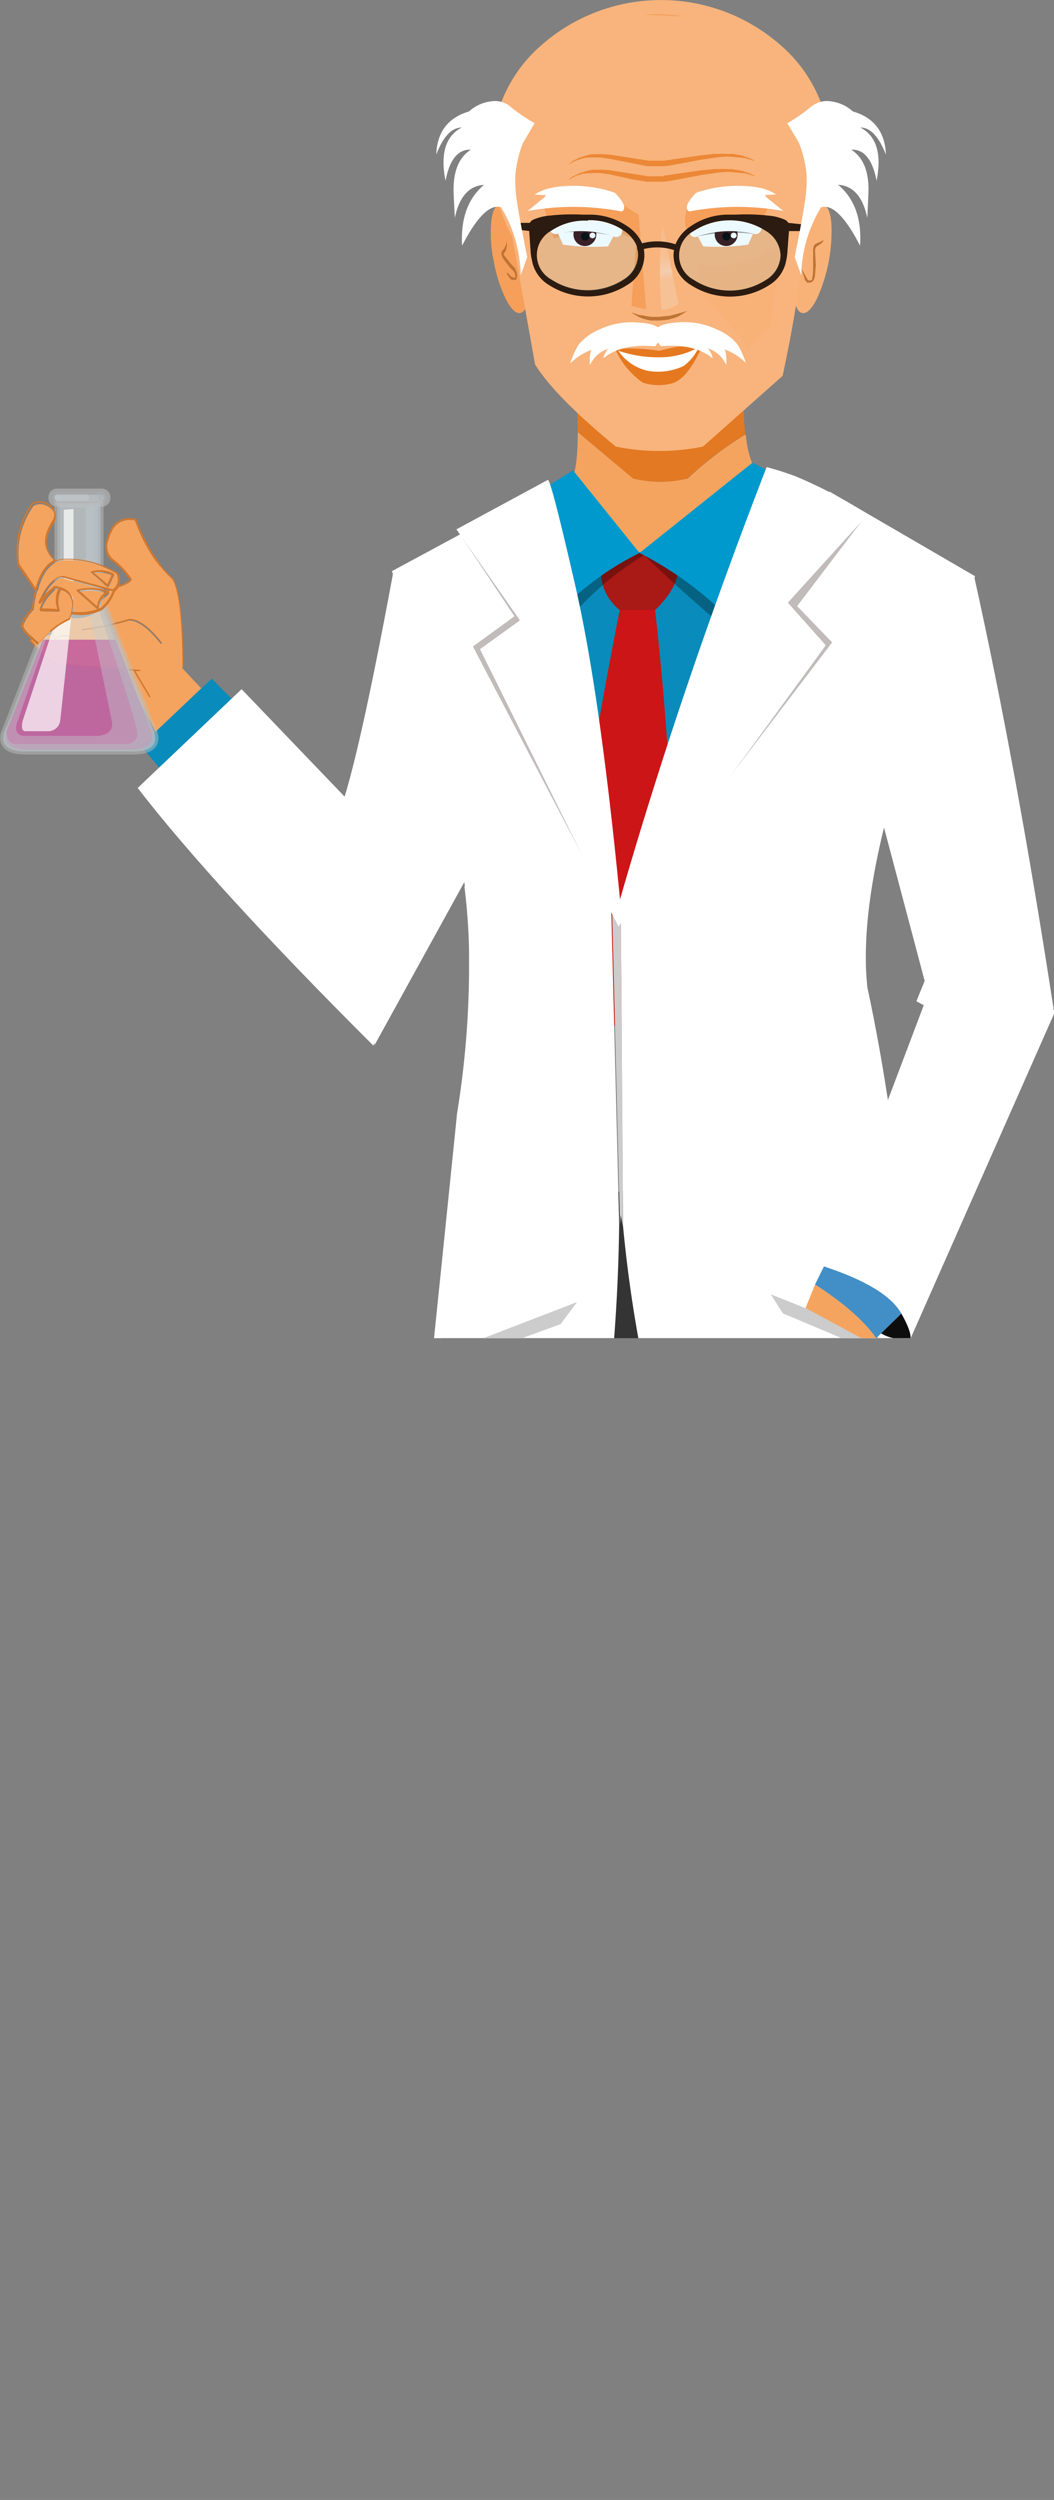 <svg xmlns="http://www.w3.org/2000/svg" xmlns:xlink="http://www.w3.org/1999/xlink" viewBox="0 0 174.55 413.68"><rect x="0" y="0" width="174.55" height="413.68" fill="#808080" stroke="none"/><defs><style>.cls-1,.cls-29,.cls-36{fill:none;}.cls-2{isolation:isolate;}.cls-3{clip-path:url(#clip-path);}.cls-4{fill:#40180e;}.cls-5{fill:#6b270c;}.cls-6{fill:#7d2e10;}.cls-7{fill:#4f1c0e;}.cls-8{fill:#343434;}.cls-9{fill:#f5a45f;}.cls-10{fill:#e37922;}.cls-11{fill:#098cbb;}.cls-12{fill:#02679a;}.cls-13{fill:#cc1517;}.cls-14{fill:#a91916;}.cls-15{fill:#0099cd;}.cls-16,.cls-28{fill:#010101;}.cls-16{fill-opacity:0.3;}.cls-17{fill:#cdcccc;}.cls-18,.cls-45{fill:#fff;}.cls-19{fill:#c1bbbb;}.cls-20{fill:#f59f5a;}.cls-21{fill:#bf7334;}.cls-22{fill:#f8b278;}.cls-23{fill:#f8b47c;}.cls-24{fill:url(#linear-gradient);}.cls-25{fill:#ec8736;}.cls-26{fill:#9a9999;}.cls-27{fill:#381011;}.cls-29{stroke:#fff;stroke-width:2px;}.cls-29,.cls-36,.cls-38{stroke-linecap:round;stroke-linejoin:round;}.cls-30{fill:#e6781f;}.cls-31{fill:#2b1b10;}.cls-32{fill:#3fc0f0;fill-opacity:0.1;}.cls-33{fill:#428fc7;}.cls-34{fill:#0d0d0d;}.cls-35{fill:#d1782f;}.cls-36{stroke:#ec8736;stroke-width:0.1px;}.cls-37,.cls-44{opacity:0.5;}.cls-38{fill:#e4eef3;stroke:#bebdbe;}.cls-39{opacity:0.8;}.cls-40{fill:#c05299;}.cls-41{opacity:0.6;}.cls-42{fill:#c4cdd2;opacity:0.4;}.cls-42,.cls-44{mix-blend-mode:multiply;}.cls-43{fill:#e4f4fe;mix-blend-mode:color-dodge;opacity:0.9;}.cls-44{fill:#b5bdc3;}.cls-45{mix-blend-mode:overlay;opacity:0.7;}</style><clipPath id="clip-path" transform="translate(-134.09 -388.7)"><rect class="cls-1" x="59.34" y="360.05" width="330.21" height="250.08"/></clipPath><linearGradient id="linear-gradient" x1="-4078.8" y1="624.94" x2="-4079.64" y2="633.26" gradientTransform="matrix(1.6, 0, 0, -1.6, 6755.59, 1436.55)" gradientUnits="userSpaceOnUse"><stop offset="0.02" stop-color="#f7c196"/><stop offset="0.11" stop-color="#f4cdaf"/><stop offset="0.29" stop-color="#f7c196"/><stop offset="1" stop-color="#f8b57e"/></linearGradient></defs><g class="cls-2"><g id="Layer_2" data-name="Layer 2"><g class="cls-3"><g id="Flegs_0_Layer2_0_FILL" data-name="Flegs 0 Layer2 0 FILL"><path class="cls-4" d="M272.21,787.08,269.15,796q2.57,7.18,12.67,6.25,6.42-1.46,8.1-5.28a38.74,38.74,0,0,0-1.08-4.51,24.75,24.75,0,0,0-3-6.46,24.8,24.8,0,0,0-13.63,1.06m.54,7.27,3.19-5.47,6.78.06,4.14,4.44L286.2,797l-6.3-1.37-2.94,2Z" transform="translate(-134.09 -388.7)"/><path class="cls-5" d="M275.94,788.88l-3.19,5.47,4.21,3.29,2.94-2,6.3,1.37.66-3.66-4.14-4.44Z" transform="translate(-134.09 -388.7)"/><path class="cls-6" d="M204.55,792.46q-1.22,3.25,12,1.48,22.08-2.88,14.84-16.28a65.58,65.58,0,0,0-7.42,0Q217.41,787.49,204.55,792.46Z" transform="translate(-134.09 -388.7)"/><path class="cls-7" d="M204.55,792.46c-.69.25-1.39.5-2.1.74q-2.05,2.53.3,3.54a23,23,0,0,0,12.07.6A95.46,95.46,0,0,0,239.37,790a23.92,23.92,0,0,0,.67-11.23,54.94,54.94,0,0,0-8.67-1.07q7.24,13.41-14.84,16.28Q203.35,795.72,204.55,792.46Z" transform="translate(-134.09 -388.7)"/></g><g id="Flegs_0_Layer1_0_FILL" data-name="Flegs 0 Layer1 0 FILL"><path class="cls-8" d="M283.56,621.13q.74-22-2.65-38.48l-71.08,5.17q-3.37,14.74-2.45,24.77l4.14,44.86q6.57,43.51,7.33,109.63l-2,5.28,1.8,2.64-2.87,1.92v6.73l6.48,4,16.92,1.92,3.61-5.41q.39-48.2-1.68-97.37-1.62-56.28,2.45-66.81,3.5-.45,10.81,38.06,9.23,62.19,12.67,123.55l2.95,2-2.52,2.94,2.39,6.48,11.59-3,7.5,1.57,4.68-8.68Z" transform="translate(-134.09 -388.7)"/></g><g id="Body_0_Layer3_0_FILL" data-name="Body 0 Layer3 0 FILL"><path class="cls-9" d="M238.94,467.88l-9.17-7.69q0,7.92-1.73,8.61a42.46,42.46,0,0,0,11.83,15.29q13.89-4.81,20.7-16.57-2.34-1-3-6.94a57.71,57.71,0,0,0-9.57,7.3A19.45,19.45,0,0,1,238.94,467.88Z" transform="translate(-134.09 -388.7)"/><path class="cls-10" d="M229.77,460.19l9.17,7.69a19.45,19.45,0,0,0,9,0,57.71,57.71,0,0,1,9.57-7.3q-.69-6.12.38-17.5a237.49,237.49,0,0,1-29.34.14Q229.75,453.95,229.77,460.19Z" transform="translate(-134.09 -388.7)"/></g><g id="Body_0_Layer3_1_FILL" data-name="Body 0 Layer3 1 FILL"><path class="cls-11" d="M264.23,468.63q-12,11.6-24.32,11.43-4,33.13-3.58,58.69,10.85-32.1,27.9-70.12m-24.32,11.43q-9.89-.12-20-7.83,9.74,34,16.09,67.43l.3-.91Q235.93,513.21,239.91,480.06Z" transform="translate(-134.09 -388.7)"/></g><g id="Body_0_Layer3_1_STROKES_1_FILL" data-name="Body 0 Layer3 1 STROKES 1 FILL"><path class="cls-12" d="M239.91,480.05s0,0,0,0l-2.4,19.78-.74,9.48-.59,13.34L236.1,532l.21,6.75h0v0l1.2-29.36,2.37-29.29S239.93,480.05,239.91,480.05Z" transform="translate(-134.09 -388.7)"/></g><g id="Body_0_Layer2_0_FILL" data-name="Body 0 Layer2 0 FILL"><path class="cls-13" d="M242.58,489.66h-5.86q-6,30.09-8.86,56.44a41.64,41.64,0,0,0,8.86,13.19,66.58,66.58,0,0,1,9.1-12.31A513.13,513.13,0,0,0,242.58,489.66Z" transform="translate(-134.09 -388.7)"/><path class="cls-14" d="M236.72,489.66h5.86q4.9-4.74,3.59-9a44.29,44.29,0,0,0-12.28,0Q232.65,486.23,236.72,489.66Z" transform="translate(-134.09 -388.7)"/></g><g id="Body_0_Layer1_0_FILL" data-name="Body 0 Layer1 0 FILL"><path class="cls-15" d="M224.71,492.06a1.34,1.34,0,0,0,.11-.14A48.87,48.87,0,0,1,240,480.2l-11-13.66-9.31,5.71,5,19.81M257,493.32c.16.18.31.36.47.53l8.12-23.56q-1.86-2.71-6.92-5L240,480.2l.72.38h0A58.93,58.93,0,0,1,257,493.32Z" transform="translate(-134.09 -388.7)"/><path class="cls-16" d="M240.74,480.58l-.72-.38a48.87,48.87,0,0,0-15.2,11.72l.81,2.74a49.94,49.94,0,0,1,15.11-14.08M257,494.93v-1.61a58.93,58.93,0,0,0-16.2-12.73Q248.88,488.39,257,494.93Z" transform="translate(-134.09 -388.7)"/></g><g id="Body_0_Layer0_0_MEMBER_0_FILL" data-name="Body 0 Layer0 0 MEMBER 0 FILL"><path class="cls-17" d="M275.9,637.39l1.65-1.08a34.57,34.57,0,0,1-32.08-2.12l.33,1.72A41.2,41.2,0,0,0,257,639.68q11.6,2.51,18.91-2.29m-42.77-2.22.19-2.31a25,25,0,0,1-11.49,7q-8.79,2.49-15.72-4.52,8.53,9.16,18.47,5.59a20.08,20.08,0,0,0,8.55-5.74m3-94.9-.72-2.53,1.35,53.58.12-1.58.37,1.88q-.23-32.86-.4-52.8Z" transform="translate(-134.09 -388.7)"/><path class="cls-18" d="M211,535.41a98.56,98.56,0,0,1,.77,10.84c0,1.09,0,2.19,0,3.31a152.22,152.22,0,0,1-2,23.47q0,.18-4.82,47l-1.25,12.57c.09.13.18.25.28.37a.22.22,0,0,1,.07.09l1.94,2.22q6.91,7,15.72,4.52a25,25,0,0,0,11.49-7,298.35,298.35,0,0,0,3.43-41.54l-1.35-53.58-18.23-64.21L199,483.21l.39,1.17a274.76,274.76,0,0,1,11.69,51m84-50.23c.17-.37.33-.73.49-1.1l-24.09-14-34.61,68.75q.18,19.93.4,52.8a224.21,224.21,0,0,0,8.23,42.57,34.57,34.57,0,0,0,32.08,2.12,61.47,61.47,0,0,1,5.86-3.47l1-.69a1.92,1.92,0,0,1,.22-.18l.49-1.12c.33-.72.38-2.21.17-4.45Q285,586,277.74,552.12a44.14,44.14,0,0,1-.26-4.41q-.12-9.74,3.29-23.19Q285.12,507.47,295.05,485.18Z" transform="translate(-134.09 -388.7)"/></g><g id="Body_0_Layer0_0_MEMBER_0_MEMBER_0_FILL" data-name="Body 0 Layer0 0 MEMBER 0 MEMBER 0 FILL"><path class="cls-17" d="M278.15,612.11l4.82-.74-21.24-8.5,2,3.15Z" transform="translate(-134.09 -388.7)"/></g><g id="Body_0_Layer0_0_MEMBER_0_MEMBER_1_FILL" data-name="Body 0 Layer0 0 MEMBER 0 MEMBER 1 FILL"><path class="cls-17" d="M210.71,611.46l3.17,1.1,13.05-4.75,2.74-3.66Z" transform="translate(-134.09 -388.7)"/></g><g id="Body_0_Layer0_0_MEMBER_1_FILL" data-name="Body 0 Layer0 0 MEMBER 1 FILL"><path class="cls-19" d="M209.71,476.29l9.57,14.39-6.87,5,18.28,34.9-17.07-34.43,6.62-4.76-10.53-15.06M271.9,495l-5.8-6,11.12-14.62-12.7,14,6.29,7.06-17,23.3Z" transform="translate(-134.09 -388.7)"/><path class="cls-18" d="M266,467.58a48.44,48.44,0,0,0-4.95-1.59q-14.28,36.84-24.22,71.33l-.06.24q-3.3-34-7.36-51.73t-4.59-17.72l-15.14,8.18,10.53,15.06-6.62,4.76,17.07,34.43L236.52,542l17.26-23.13,17-23.3-6.29-7.06,12.7-14,.63-.68-.07-.05A76.75,76.75,0,0,0,266,467.58Z" transform="translate(-134.09 -388.7)"/></g><g id="FEars_0_Layer0_0_MEMBER_0_FILL" data-name="FEars 0 Layer0 0 MEMBER 0 FILL"><path class="cls-20" d="M216.78,422.61c-.74.14-1.19,1.14-1.35,3a22.08,22.08,0,0,0,.46,6.47,23.22,23.22,0,0,0,2,6.16q1.27,2.46,2.37,2.25c.74-.14,1.2-1.13,1.37-3a22.35,22.35,0,0,0-.44-6.47,22.83,22.83,0,0,0-2-6.16c-.86-1.65-1.66-2.41-2.39-2.27m.8,7.5a1.92,1.92,0,0,0,.46-1.62,1.92,1.92,0,0,1-.46,1.62,1.79,1.79,0,0,0-.35.57.64.64,0,0,0,.11.34,2.48,2.48,0,0,0,.2.35c.24.26.57.68,1,1.25a4.38,4.38,0,0,0,.51.51c.18.2.33.37.44.52a1.42,1.42,0,0,1,.36,1.31.76.76,0,0,1-.26.38.54.54,0,0,1-.43,0,2.15,2.15,0,0,1-1.11-1.08,2.15,2.15,0,0,0,1.11,1.08.54.54,0,0,0,.43,0,.76.76,0,0,0,.26-.38,1.42,1.42,0,0,0-.36-1.31c-.11-.15-.26-.32-.44-.52a4.38,4.38,0,0,1-.51-.51c-.42-.57-.75-1-1-1.25a2.48,2.48,0,0,1-.2-.35.64.64,0,0,1-.11-.34A1.79,1.79,0,0,1,217.58,430.11Z" transform="translate(-134.09 -388.7)"/></g><g id="FEars_0_Layer0_0_MEMBER_0_STROKES_1_FILL" data-name="FEars 0 Layer0 0 MEMBER 0 STROKES 1 FILL"><path class="cls-21" d="M218,428.49v.12l0,0v.15l-.06.27v0l-.08.24-.13.25-.05.05,0,.09,0,0,0,.06-.41.46-.13.23,0,.12v.19l0,.13.08.18v.07l0,.05.14.27,0,0,0,0,.9,1.18,0,.05h0l0,0,0,0,.08.09,0,0h0l.78.82,0,0,0,0,.07.09v0l0,0,.05.05.18.39v.4l0,.09,0,.05,0,0h0v0l0,0h0l0,0h0v0h-.05l-.07,0v0h-.13l0,0h0l-.05,0h0l-.15-.08-.05,0-.07-.07-.08,0-.47-.48-.13-.16H218v.05l.16.36.36.5.12.12,0,0,.08.08.05,0h0l0,0,.09.07H219l.05,0h0l0,0h.09l0,0h.29l0,0h.08l0,0,0,0h0v0h0l0,0,.07-.07v0l0-.05,0,0,.08-.12,0-.06,0-.05v0h0l.07-.33v-.26l-.1-.41-.19-.39,0,0,0-.06,0-.07h0v0l0,0,0,0-.8-.85,0,0v0h0v0h0v0L217.62,431l-.12-.21v-.05h0l0,0,0,0,.29-.48,0,0,.12-.21v-.05l.05-.07,0-.08v-.08l0-.06.08-.41v-.25l0-.06v-.08l0-.17,0,0v0l0-.08s0,0,0,0Z" transform="translate(-134.09 -388.7)"/></g><g id="FEars_0_Layer0_0_MEMBER_1_FILL" data-name="FEars 0 Layer0 0 MEMBER 1 FILL"><path class="cls-22" d="M271.77,425.6c-.17-1.85-.63-2.85-1.36-3s-1.53.62-2.4,2.27a26.9,26.9,0,0,0-2.45,12.63q.29,2.76,1.38,3c.72.14,1.52-.61,2.38-2.25a26.9,26.9,0,0,0,2.45-12.63m-3,4.77a1.64,1.64,0,0,1,.13-.77,1.73,1.73,0,0,1,.84-.63,1.59,1.59,0,0,0,.8-.66,1.59,1.59,0,0,1-.8.66,1.73,1.73,0,0,0-.84.63,1.64,1.64,0,0,0-.13.77c0,1.11.07,1.79.07,2a11.62,11.62,0,0,1-.12,2,1.84,1.84,0,0,1-.26.79,1,1,0,0,1-.34.19.39.39,0,0,1-.38-.08l-.24-.31-.75-1.76.75,1.76.24.31a.39.39,0,0,0,.38.08,1,1,0,0,0,.34-.19,1.84,1.84,0,0,0,.26-.79,11.62,11.62,0,0,0,.12-2C268.85,432.16,268.82,431.48,268.78,430.37Z" transform="translate(-134.09 -388.7)"/></g><g id="FEars_0_Layer0_0_MEMBER_1_STROKES_1_FILL" data-name="FEars 0 Layer0 0 MEMBER 1 STROKES 1 FILL"><path class="cls-21" d="M270.51,428.3l-.13.14-.24.18-.18.08,0,0-.12.07-.26.08-.44.23,0,0-.06,0,0,0,0,0-.05.06,0,0,0,0-.1.15v0l-.1.21-.08.41v.08l0,.05,0,3.55-.05.5v.09l-.08.39,0,.13-.05.06V435l-.2.1h0v0H268v0h-.05l-.21-.25v0l0-.05,0,0-.92-1.65s0,0,0,0,0,0,0,0l.23.81.05.12.29.91,0,0,0,0,.23.33.08.08.11.07.17,0h.29l.23-.1a.57.57,0,0,0,.21-.15h0v0a.53.53,0,0,0,.13-.2l.09-.19.13-.48v-.09l.13-1.62-.11-2.29,0-.1V430l.07-.24v0l.05-.08v-.05l.05-.05,0,0,0,0h0l0,0,.05-.05.86-.6.1-.1.13-.16,0-.07.05-.13s0,0,0,0S270.51,428.26,270.51,428.3Z" transform="translate(-134.09 -388.7)"/></g><g id="FShape_1_Layer1_0_FILL" data-name="FShape 1 Layer1 0 FILL"><path class="cls-23" d="M263.39,396.2a30,30,0,0,0-39.67,0,23.74,23.74,0,0,0-8.2,18.13,26.8,26.8,0,0,0,3.4,13.49L222.7,449q3.24,5.26,13.36,13.59a35.91,35.91,0,0,0,14.46,0l13.18-11.7Q266.87,436,267,428.8a24.4,24.4,0,0,0,4.62-14.47A23.74,23.74,0,0,0,263.39,396.2Z" transform="translate(-134.09 -388.7)"/></g><g id="FShape_1_Layer0_0_FILL" data-name="FShape 1 Layer0 0 FILL"><path class="cls-20" d="M247.33,391.43a25.56,25.56,0,0,0-6.55-.3l6.55.3m11.83,35.82,2.4-4.66H248.23a5,5,0,0,0,.11,5.25q6.12-2.76,10.82-.59m-19.3-3-4.77-3-7.49-.21-3.37,2.22,1.57,4.9a37,37,0,0,1,3.63-.83c4.52-.81,7.85-.37,10,1.32l-.77,10.68,2.44.58Z" transform="translate(-134.09 -388.7)"/><path class="cls-24" d="M243.64,440a5.93,5.93,0,0,0,2.82-1l-2.69-13.25A80.29,80.29,0,0,0,243.64,440Z" transform="translate(-134.09 -388.7)"/><path class="cls-22" d="M263.44,430.16h-1.59q-6.37,3.42-12.22,2.19l.1,3.87,8.36,10.14,3.57-3.88Z" transform="translate(-134.09 -388.7)"/></g><g id="FShape_1_Layer0_1_FILL" data-name="FShape 1 Layer0 1 FILL"><path class="cls-25" d="M243.87,415.29l-.1,0h-2.08l-.09,0h-.09l-6.4-1H235l-.95-.08c-.27,0-.67,0-1.19,0h-.28l-.21,0h-.07l-.65.09-.25.07h-.06l0,0h0l-1.27.41a5.24,5.24,0,0,0-.65.34l-.08,0-.2.13-.07,0-.05.05-.11.07-.6.52s0,0,0,.05,0,0,0,0l.66-.42.5-.25,1.15-.38.77-.13h.13l.23,0h.13a8.46,8.46,0,0,1,1,0c.5,0,.87,0,1.12.08l.9.11,0,0h0l6.44,1.26h.18l.19,0,1.72,0,.2,0c.65,0,1.15-.09,1.5-.13l5.32-1h.07l2.74-.4c.27,0,.65-.05,1.15-.07h.26l.26,0,2.48.23,1.8.53s0,0,0,0,0,0,0,0l-.31-.18-.79-.36-1.13-.38-1.51-.28-.53,0h0l0,0h-.07l-.14,0h-.28a7.59,7.59,0,0,0-1.18,0H253l-.31,0a1.52,1.52,0,0,0-.33,0l-1.81.19h-.08l-6.45.93h-.18m0,2.58-.1,0h-2.08l-.09,0h-.09l-6.4-1H235l-.95-.08c-.27,0-.67,0-1.19,0l-.13,0h-.15l-.21,0h-.07l-.65.1-.25.06h-.06l0,0h0l-1.27.41a5.24,5.24,0,0,0-.65.34l-.08,0-.2.13-.07,0-.05,0-.11.07-.46.38-.14.14s0,0,0,.05,0,0,0,0l.66-.42.5-.25,1.15-.37.21,0,.11,0,.45-.06h0l0,0h.07l.23,0h.13a8.46,8.46,0,0,1,1-.05c.5,0,.87.05,1.12.08l.9.11,0,0h0l4.22.93,2.22.33h.18l.19,0h1.92c.65,0,1.15-.09,1.5-.13l5.32-1h.07l2.74-.41c.27,0,.65-.05,1.15-.07H255l2.48.22,1.8.53s0,0,0,0,0,0,0,0l-.31-.18-.79-.36-1.13-.38-1.78-.31H255l0,0h-.07l-.14,0h-.28a9.08,9.08,0,0,0-1.18,0H253l-.31,0-.33,0-1.65.16-.16,0h-.08l-6.45.93Z" transform="translate(-134.09 -388.7)"/></g><g id="EyeR_0_Layer3_0_FILL" data-name="EyeR 0 Layer3 0 FILL"><path class="cls-18" d="M258,429.18l.79-1.78a26.4,26.4,0,0,0-9.14.41l.89,1.66A36.38,36.38,0,0,0,258,429.18Z" transform="translate(-134.09 -388.7)"/><path class="cls-26" d="M249.17,426.93l.45.88a26.4,26.4,0,0,1,9.14-.41l.44-1A18,18,0,0,0,249.17,426.93Z" transform="translate(-134.09 -388.7)"/></g><g id="Eyeball_0_Layer0_0_FILL" data-name="Eyeball 0 Layer0 0 FILL"><path class="cls-27" d="M255.69,428.85a1.9,1.9,0,0,0-1.33-3.24,2,2,0,0,0-1.37.55,1.95,1.95,0,0,0,0,2.69,1.92,1.92,0,0,0,1.37.56A1.81,1.81,0,0,0,255.69,428.85Z" transform="translate(-134.09 -388.7)"/></g><g id="Eyeball_0_Layer0_0_MEMBER_0_FILL" data-name="Eyeball 0 Layer0 0 MEMBER 0 FILL"><path class="cls-28" d="M254.86,428.31a.68.68,0,0,0,.19-.48.65.65,0,0,0-.19-.48.69.69,0,0,0-.5-.19.67.67,0,0,0-.47.19.65.65,0,0,0-.19.48.68.68,0,0,0,.19.48.72.72,0,0,0,.47.19A.74.74,0,0,0,254.86,428.31Z" transform="translate(-134.09 -388.7)"/></g><g id="Eyeball_0_Layer0_0_MEMBER_1_FILL" data-name="Eyeball 0 Layer0 0 MEMBER 1 FILL"><path class="cls-18" d="M255.94,428a.39.39,0,0,0,.14-.33.58.58,0,0,0-.14-.35.56.56,0,0,0-.33-.12.52.52,0,0,0-.34.12.56.56,0,0,0-.16.35.38.38,0,0,0,.16.33.53.53,0,0,0,.34.13A.58.58,0,0,0,255.94,428Z" transform="translate(-134.09 -388.7)"/></g><g id="EyeR_0_Layer1_0_FILL" data-name="EyeR 0 Layer1 0 FILL"><path class="cls-20" d="M250.46,424.43l-.92,2.35a18.23,18.23,0,0,1,9.66-.34l-1.59-2.78A15.58,15.58,0,0,0,250.46,424.43Z" transform="translate(-134.09 -388.7)"/></g><path id="EyeR_0_Layer1_0_1_STROKES" data-name="EyeR 0 Layer1 0 1 STROKES" class="cls-29" d="M259.2,426.44a18.23,18.23,0,0,0-9.66.34l-.37.15" transform="translate(-134.09 -388.7)"/><g id="Eybro_0_Layer0_0_FILL" data-name="Eybro 0 Layer0 0 FILL"><path class="cls-18" d="M259.46,419.69l0,0a21.34,21.34,0,0,0-10.07.9c-1.54,1.58-1.94,2.62-1.17,3.11a42.43,42.43,0,0,1,14.44-.28l1.16.18L261,421.34l-.26-.36,1.87-.1a7.84,7.84,0,0,0-3.12-1.17h0Z" transform="translate(-134.09 -388.7)"/></g><g id="EyeL_0_Layer3_0_FILL" data-name="EyeL 0 Layer3 0 FILL"><path class="cls-18" d="M227.33,429.18l-.87-1.94a28.5,28.5,0,0,1,9.25.49l-.92,1.74A36.34,36.34,0,0,1,227.33,429.18Z" transform="translate(-134.09 -388.7)"/><path class="cls-26" d="M236.13,426.93l-.42.8a28.5,28.5,0,0,0-9.25-.49l-.36-.8A18,18,0,0,1,236.13,426.93Z" transform="translate(-134.09 -388.7)"/></g><g id="Eyeball_0_Layer0_0_FILL-2" data-name="Eyeball 0 Layer0 0 FILL"><path class="cls-27" d="M232.29,428.85a1.9,1.9,0,0,0-1.32-3.24,1.94,1.94,0,0,0-1.37.55,1.95,1.95,0,0,0,0,2.69,1.9,1.9,0,0,0,1.37.56A1.78,1.78,0,0,0,232.29,428.85Z" transform="translate(-134.09 -388.7)"/></g><g id="Eyeball_0_Layer0_0_MEMBER_0_FILL-2" data-name="Eyeball 0 Layer0 0 MEMBER 0 FILL"><path class="cls-28" d="M231.47,428.31a.68.68,0,0,0,.19-.48.65.65,0,0,0-.19-.48.69.69,0,0,0-.5-.19.66.66,0,0,0-.47.19.65.65,0,0,0-.19.48.68.68,0,0,0,.19.48.7.7,0,0,0,.47.19A.74.74,0,0,0,231.47,428.31Z" transform="translate(-134.09 -388.7)"/></g><g id="Eyeball_0_Layer0_0_MEMBER_1_FILL-2" data-name="Eyeball 0 Layer0 0 MEMBER 1 FILL"><path class="cls-18" d="M232.54,428a.37.37,0,0,0,.15-.33.54.54,0,0,0-.15-.35.53.53,0,0,0-.32-.12.52.52,0,0,0-.34.12.51.51,0,0,0-.16.35.36.36,0,0,0,.16.33.53.53,0,0,0,.34.13A.55.55,0,0,0,232.54,428Z" transform="translate(-134.09 -388.7)"/></g><g id="EyeL_0_Layer1_0_FILL" data-name="EyeL 0 Layer1 0 FILL"><path class="cls-20" d="M234.84,424.43l.92,2.35a18.24,18.24,0,0,0-9.66-.34l1.59-2.78A15.58,15.58,0,0,1,234.84,424.43Z" transform="translate(-134.09 -388.7)"/></g><path id="EyeL_0_Layer1_0_1_STROKES" data-name="EyeL 0 Layer1 0 1 STROKES" class="cls-29" d="M226.1,426.44a18.24,18.24,0,0,1,9.66.34l.37.15" transform="translate(-134.09 -388.7)"/><g id="Eybro_0_Layer0_0_FILL-2" data-name="Eybro 0 Layer0 0 FILL"><path class="cls-18" d="M225.84,419.69l0,0a21.35,21.35,0,0,1,10.07.9c1.54,1.58,1.94,2.62,1.17,3.11a42.43,42.43,0,0,0-14.44-.28l-1.16.18,2.76-2.24.26-.36-1.88-.1a8,8,0,0,1,3.12-1.17h0Z" transform="translate(-134.09 -388.7)"/></g><g id="FLip_8_Layer0_0_FILL" data-name="FLip 8 Layer0 0 FILL"><path class="cls-30" d="M243.32,446.76a32.6,32.6,0,0,0-7.36-.31,13.61,13.61,0,0,0,4.57,5.56,8.43,8.43,0,0,0,4.71.16q2.67-.59,5.25-6.42a25.92,25.92,0,0,0-7.17,1m-6.82,0a20.56,20.56,0,0,0,6.79,1.08,13.4,13.4,0,0,0,6.5-1.65,7.88,7.88,0,0,1-2.51,3.09,10,10,0,0,1-5.84.8A8,8,0,0,1,236.5,446.75Z" transform="translate(-134.09 -388.7)"/><path class="cls-18" d="M243.29,447.83a20.56,20.56,0,0,1-6.79-1.08,8,8,0,0,0,4.94,3.32,10,10,0,0,0,5.84-.8,7.88,7.88,0,0,0,2.51-3.09A13.4,13.4,0,0,1,243.29,447.83Z" transform="translate(-134.09 -388.7)"/></g><g id="FNose_0_Layer0_0_STROKES_1_FILL" data-name="FNose 0 Layer0 0 STROKES 1 FILL"><path class="cls-21" d="M247.14,440.65l.75-.51h0s0,0,0,0h0l-.62.2a.75.75,0,0,1-.24.08l-2.08.54-.1,0-1.61.17-1.2,0-.52-.06h-.05l0,0-1.14-.21-.08,0-.17,0-1.43-.45s0,0,0,0l0,0,.18.14,1.13.64.26.1.08.05.87.27.11,0,.15.05h.06l.44.08.12,0h.11l.12,0,.05,0h.06q.31,0,.93,0l1.06-.1.05,0,.51-.09.21-.07.82-.24.26-.12.1,0Z" transform="translate(-134.09 -388.7)"/></g><g id="Beard_0_Layer0_0_MEMBER_0_FILL" data-name="Beard 0 Layer0 0 MEMBER 0 FILL"><path class="cls-18" d="M252.12,448a4,4,0,0,0-.79-1.66,5,5,0,0,1,3,2.71,5.65,5.65,0,0,0-.21-2.53,9.85,9.85,0,0,1,3.49,2.24,14.71,14.71,0,0,0-1.34-3,8.44,8.44,0,0,0-3.46-2.54,12.37,12.37,0,0,0-6.16-1.19c-2.27.12-3.57.52-3.9,1.23a1.68,1.68,0,0,0,.13,1.87l.65.85Q249.17,445.54,252.12,448Z" transform="translate(-134.09 -388.7)"/></g><g id="Beard_0_Layer0_0_MEMBER_1_FILL" data-name="Beard 0 Layer0 0 MEMBER 1 FILL"><path class="cls-18" d="M229.84,445.84a16.25,16.25,0,0,0-1.33,3,10,10,0,0,1,3.5-2.24,5.66,5.66,0,0,0-.21,2.53,4.91,4.91,0,0,1,3-2.71A3.83,3.83,0,0,0,234,448q3-2.49,8.59-2s.24-.3.65-.85a1.65,1.65,0,0,0,.13-1.87c-.32-.71-1.63-1.11-3.9-1.22a12.27,12.27,0,0,0-6.16,1.19A8.59,8.59,0,0,0,229.84,445.84Z" transform="translate(-134.09 -388.7)"/></g><g id="FFace_8_Layer1_0_FILL" data-name="FFace 8 Layer1 0 FILL"><path class="cls-31" d="M267.58,426.91l.19-1-3.14-.33a1.27,1.27,0,0,0-.47-.48,8.54,8.54,0,0,0-2.9-.73,33.5,33.5,0,0,0-5.39-.15l-.9,0a10.91,10.91,0,0,0-6.54,1.95,6.5,6.5,0,0,0-2.48,2.95,9.9,9.9,0,0,0-5.53-.16,6.56,6.56,0,0,0-2.39-2.79,11,11,0,0,0-6.57-1.95l-.88,0a33.5,33.5,0,0,0-5.39.15,8.61,8.61,0,0,0-2.9.73,1.15,1.15,0,0,0-.45.48h-2.91l.36,1.06,2.44.28c.05.7.12,1.81.23,3.33a8.07,8.07,0,0,0,.21,1.44,5.94,5.94,0,0,0,2.75,4.12,12,12,0,0,0,13.11,0A5.71,5.71,0,0,0,240.8,431a6.59,6.59,0,0,0-.09-1.09,9.1,9.1,0,0,1,5,.17,5.31,5.31,0,0,0-.08.91,5.77,5.77,0,0,0,2.81,4.84,12,12,0,0,0,13.11,0,6,6,0,0,0,2.76-4.12,8.82,8.82,0,0,0,.19-1.44c.11-1.52.19-2.63.25-3.33l2.84,0M263.35,431a4.91,4.91,0,0,1-2.39,4,11,11,0,0,1-12,0,4.58,4.58,0,0,1,0-8.06,11,11,0,0,1,12,0,4.91,4.91,0,0,1,2.39,4m-31.89-5.8a10,10,0,0,1,6,1.77,5.5,5.5,0,0,1,2.13,2.62.35.35,0,0,0,0,.12.24.24,0,0,0,0,.13,4.11,4.11,0,0,1,.16,1.16,4.91,4.91,0,0,1-2.37,4,11,11,0,0,1-12,0,4.6,4.6,0,0,1,0-8.06A10,10,0,0,1,231.46,425.22Z" transform="translate(-134.09 -388.7)"/><path class="cls-32" d="M237.45,427a11,11,0,0,0-12,0,4.6,4.6,0,0,0,0,8.06,11,11,0,0,0,12,0,4.91,4.91,0,0,0,2.37-4,4.11,4.11,0,0,0-.16-1.16.24.24,0,0,1,0-.13.35.35,0,0,1,0-.12,5.5,5.5,0,0,0-2.13-2.62M261,435.05a4.59,4.59,0,0,0,0-8.06,11,11,0,0,0-12,0,4.58,4.58,0,0,0,0,8.06,11,11,0,0,0,12,0Z" transform="translate(-134.09 -388.7)"/></g><g id="FHair_0_Layer0_0_FILL" data-name="FHair 0 Layer0 0 FILL"><path class="cls-18" d="M218.65,406.37a4,4,0,0,0-3.34-.88,6.52,6.52,0,0,0-3.55,1.65,10.62,10.62,0,0,0-1.16.42q-4.09,1.8-4.26,6.71c1.16-3,2.57-4.46,4.21-4.47q-4,2.11-2.68,8.82c.68-3.53,2.08-5.24,4.2-5.15q-3.15,2-2.84,7.58c0,.41.09,1.64.18,3.71.73-3.48,2.33-5.31,4.82-5.47q-4,3.42-3.61,10.06,3.7-7.19,6.45-6.35a22.37,22.37,0,0,1,3.25,11.25l1.08-3q-1.34-6.75-1.68-9.05a25.72,25.72,0,0,1-.3-4.36,18.81,18.81,0,0,1,1.28-5.49l1.92-3.25a34.11,34.11,0,0,1-4-2.73m57.87,1.19a9.29,9.29,0,0,0-1.16-.42,6.57,6.57,0,0,0-3.53-1.65,4.11,4.11,0,0,0-3.37.86,29.69,29.69,0,0,1-3.95,2.75l1.93,3.25a18.42,18.42,0,0,1,1.27,5.49,24.78,24.78,0,0,1-.31,4.36q-.33,2.3-1.67,9.05l1.08,3A22.5,22.5,0,0,1,270.06,423q2.76-.84,6.46,6.35.44-6.64-3.63-10.08,3.74.25,4.83,5.49c.1-2.07.15-3.31.17-3.71.22-3.71-.73-6.24-2.83-7.58q3.18-.15,4.2,5.15,1.31-6.71-2.68-8.82c1.65,0,3.05,1.5,4.22,4.47C280.68,411,279.26,408.76,276.52,407.56Z" transform="translate(-134.09 -388.7)"/></g><g id="Layer1_20_MEMBER_3_MEMBER_0_FILL" data-name="Layer1 20 MEMBER 3 MEMBER 0 FILL"><path class="cls-9" d="M157.69,492.26l-5.07,3.7,7.25,13.83,7.54-7.19Z" transform="translate(-134.09 -388.7)"/></g><g id="Layer1_20_MEMBER_3_MEMBER_1_FILL" data-name="Layer1 20 MEMBER 3 MEMBER 1 FILL"><path class="cls-11" d="M157.41,512.1l7.79,9.32,12.2-12.12L169.15,501Z" transform="translate(-134.09 -388.7)"/></g><g id="Layer1_20_MEMBER_3_MEMBER_2_FILL" data-name="Layer1 20 MEMBER 3 MEMBER 2 FILL"><path class="cls-18" d="M174.1,502.74l-17.21,16.35q12.54,16.23,39.05,42.65l7-28.94Z" transform="translate(-134.09 -388.7)"/></g><g id="Layer1_20_MEMBER_4_FILL" data-name="Layer1 20 MEMBER 4 FILL"><path class="cls-18" d="M199.29,483q-7,37.85-10,42.16l6.84,36.46,19.22-34.87Q210,496.89,199.29,483Z" transform="translate(-134.09 -388.7)"/></g><g id="RHand_0_Layer0_0_FILL" data-name="RHand 0 Layer0 0 FILL"><path class="cls-9" d="M269.08,601.22l-1.58,3.93,10,5.39,1.73-.42Q276.33,605.92,269.08,601.22Z" transform="translate(-134.09 -388.7)"/><path class="cls-33" d="M280,609.34l3.37-3.29q-2.47-4.39-12.82-7.81l-1.48,3q7.23,4.69,10.14,8.9Z" transform="translate(-134.09 -388.7)"/><path class="cls-34" d="M280,609.34a7,7,0,0,0,4.88.81c.09-.79-.42-2.16-1.51-4.1Z" transform="translate(-134.09 -388.7)"/><path class="cls-18" d="M295.4,484q-8.32,16-15.27,40.28l7.09,26.73-1.37,3.38,1.22.65L271.19,597c2-2.65,1.78-2.23-.63,1.26q10.35,3.4,12.82,7.81c1.09,1.94,1.6,3.31,1.51,4.1l23.75-53.69v-.72l-.44-.07h.38Q302.39,515.44,295.4,484Z" transform="translate(-134.09 -388.7)"/></g><g id="Handss_16_Layer0_0_FILL" data-name="Handss 16 Layer0 0 FILL"><path class="cls-35" d="M155.94,483.35l0,0-.08-.13-.36-.06.21.32a1.15,1.15,0,0,1-.5,1.49,7.24,7.24,0,0,1-3,.88l0,.28a7.53,7.53,0,0,0,3.13-.94,1.52,1.52,0,0,0,.73-1.07l.13.23a.12.12,0,0,0,.08.06.13.13,0,0,0,.1,0,.1.1,0,0,0,.06-.08.17.17,0,0,0,0-.1c-.17-.28-.34-.55-.49-.82m8.53,15.78a.15.15,0,0,0,0-.11q-.06-11.92-1.73-14.66s0,0,0,0a18,18,0,0,1-2.68-3.07c0,.11-.07.21-.11.31.17.25.36.5.55.74a17.8,17.8,0,0,0,2.05,2.2q1.62,2.73,1.68,14.52a.09.09,0,0,0,0,.08h0a.13.13,0,0,0,.1,0l.09,0M147.75,493a.2.2,0,0,0,.11,0,47.87,47.87,0,0,0,7.77-1.72q2.25,0,5.19,3.83a.11.11,0,0,0,.09,0,.1.1,0,0,0,.1,0,.13.13,0,0,0,.05-.09.14.14,0,0,0,0-.09Q158,491,155.61,491h0a46.43,46.43,0,0,1-7.75,1.71.14.14,0,0,0-.1,0,.16.16,0,0,0,0,.1.13.13,0,0,0,.05.09m-4.06,1.75a1.15,1.15,0,0,1-.27-.27,2.31,2.31,0,0,1,2-.34.12.12,0,0,0,.1,0,.14.14,0,0,0,.07-.08.16.16,0,0,0,0-.1.16.16,0,0,0-.08-.06,2.55,2.55,0,0,0-2.2.38,1.64,1.64,0,0,1-.21-.7l-.27.07a1.75,1.75,0,0,0,.34.9h0a1.63,1.63,0,0,0,.41.42.08.08,0,0,0,.09,0,.14.14,0,0,0,.1-.05.16.16,0,0,0,0-.1.11.11,0,0,0-.05-.09M159,503.93l0,0-2.47-4.18.71,0,.1,0a.18.18,0,0,0,0-.09.17.17,0,0,0,0-.1.2.2,0,0,0-.09-.05l-14.43-1.21a38.35,38.35,0,0,1-3.65-3.78l-.28.06a34.67,34.67,0,0,0,3.78,3.94.1.1,0,0,0,.09,0l13.43,1.14,2.59,4.37a.1.1,0,0,0,.08.06.17.17,0,0,0,.1,0A.15.15,0,0,0,159,504,.12.12,0,0,0,159,503.93Z" transform="translate(-134.09 -388.7)"/><path class="cls-9" d="M143.42,494.44a1.15,1.15,0,0,0,.27.27.11.11,0,0,1,.05.09.16.16,0,0,1,0,.1.14.14,0,0,1-.1.05.08.08,0,0,1-.09,0,1.63,1.63,0,0,1-.41-.42h0a1.75,1.75,0,0,1-.34-.9l-3.6.93a38.35,38.35,0,0,0,3.65,3.78l14.43,1.21a.2.2,0,0,1,.09.05.17.17,0,0,1,0,.1.18.18,0,0,1,0,.09l-.1,0-.71,0,2.47,4.18,5.28-4.8a.09.09,0,0,1,0-.08q-.06-11.79-1.68-14.52a17.8,17.8,0,0,1-2.05-2.2c-.19-.24-.38-.49-.55-.74-.67,1.54-2,2.09-4,1.65l-.14,0,.08.13,0,0c.15.27.32.54.49.82a.17.17,0,0,1,0,.1.1.1,0,0,1-.06.08.13.13,0,0,1-.1,0,.12.12,0,0,1-.08-.06l-.13-.23a1.52,1.52,0,0,1-.73,1.07,7.53,7.53,0,0,1-3.13.94h0a1.84,1.84,0,0,1-.8,1.66s0,0,0,.07a6.09,6.09,0,0,1-1.92,2.54h0a7.24,7.24,0,0,1-4.31.46c-.07.22-.16.46-.26.7a.1.1,0,0,1-.07.07,12.94,12.94,0,0,0-1.69.89.12.12,0,0,1,0,.05.2.2,0,0,1,0,.1,2.39,2.39,0,0,0-.14.87,1.64,1.64,0,0,0,.21.7,2.55,2.55,0,0,1,2.2-.38.16.16,0,0,1,.08.06.16.16,0,0,1,0,.1.14.14,0,0,1-.07.08.12.12,0,0,1-.1,0,2.31,2.31,0,0,0-2,.34m4.44-1.45a.2.2,0,0,1-.11,0,.13.13,0,0,1-.05-.09.16.16,0,0,1,0-.1.14.14,0,0,1,.1,0,46.43,46.43,0,0,0,7.75-1.71h0q2.35,0,5.42,3.94a.14.14,0,0,1,0,.09.13.13,0,0,1-.05.09.1.1,0,0,1-.1,0,.11.11,0,0,1-.09,0q-2.94-3.78-5.19-3.83A47.87,47.87,0,0,1,147.86,493Z" transform="translate(-134.09 -388.7)"/></g><path id="Handss_16_Layer0_0_1_STROKES" data-name="Handss 16 Layer0 0 1 STROKES" class="cls-36" d="M143.05,493.52l-.27.07" transform="translate(-134.09 -388.7)"/><g class="cls-37"><path class="cls-38" d="M150.74,487.26V472h-7.13v15.22L135,509.38s-2,3.67,3.24,3.67h17.93c5.34,0,3.25-3.67,3.25-3.67Z" transform="translate(-134.09 -388.7)"/></g><g class="cls-39"><path class="cls-40" d="M153.22,494.55h-12l-5.79,14.64s-1.94,3.54,3.12,3.54h17.26c5.13,0,3.12-3.54,3.12-3.54Z" transform="translate(-134.09 -388.7)"/></g><g class="cls-41"><path class="cls-38" d="M151.86,471.05a.91.91,0,0,1-.86,1h-7.52a.91.91,0,0,1-.86-1h0a.91.91,0,0,1,.86-1H151a.91.91,0,0,1,.86,1Z" transform="translate(-134.09 -388.7)"/><path class="cls-42" d="M151,470.08h-7.52a1,1,0,0,0,0,1.94H151a1,1,0,0,0,0-1.94Zm-2.68,1.5h-4.74a.54.54,0,0,1-.54-.53.53.53,0,0,1,.54-.53h4.74a.54.54,0,0,1,.54.53A.54.54,0,0,1,148.32,471.58Z" transform="translate(-134.09 -388.7)"/><path class="cls-43" d="M144.45,471a.3.3,0,0,1-.28.31h-.47a.3.3,0,0,1-.28-.31h0a.3.3,0,0,1,.28-.32h.47a.3.3,0,0,1,.28.32Z" transform="translate(-134.09 -388.7)"/><path class="cls-42" d="M151,470.08h-1.34a1,1,0,0,1,.71.81,1.06,1.06,0,0,1-.6,1.13H151a1,1,0,0,0,0-1.94Z" transform="translate(-134.09 -388.7)"/></g><path class="cls-42" d="M159.39,509.38l-8.65-22.12V472h-7.13v15.22L135,509.38s-2,3.67,3.24,3.67h17.93C161.48,513.05,159.39,509.38,159.39,509.38Zm-9.48,1.1H138c-2-.2-1-2.45-1-2.45l7.24-20.78V472.61h.8l3.25.06V487l4.34,21.1C153.05,510.61,149.91,510.48,149.91,510.48Z" transform="translate(-134.09 -388.7)"/><path class="cls-1" d="M138,510.48h11.92s3.14.13,2.69-2.39L148.26,487V472.67l-3.25-.06h-.8v14.64L137,508S136,510.28,138,510.48Z" transform="translate(-134.09 -388.7)"/><path class="cls-44" d="M159.39,509.38l-8.65-22.12V472h-1.22v14.89s7.12,20.71,7.3,23-2.46,1.93-2.46,1.93H136.51c-1.82-.32-1.2-3.16-1.2-3.16l-.05-.05-.29.76s-2,3.67,3.24,3.67h17.93C161.48,513.05,159.39,509.38,159.39,509.38Z" transform="translate(-134.09 -388.7)"/><path class="cls-45" d="M144.64,473.06v14.29l-6.76,20.52s-.51,1.64.31,1.83h3.91a2,2,0,0,0,1.94-1.61c.16-1.17,2.22-20.84,2.22-20.84V472.93Z" transform="translate(-134.09 -388.7)"/><g id="Layer1_21_MEMBER_2_FILL" data-name="Layer1 21 MEMBER 2 FILL"><path class="cls-9" d="M140.25,486.43v.05a20.18,20.18,0,0,0-.56,3h0v0a.11.11,0,0,1,0,.09,7.73,7.73,0,0,0-1.74,2.62c0,.58.9,1.53,2.7,2.86l1.52-1.59h0l0,0,.05,0,.23-.16h0l-.08,0a.28.28,0,0,1,0-.13.1.1,0,0,1,.06-.1,13.56,13.56,0,0,1,3.18-2.06,7.27,7.27,0,0,0,.27-.83v0q.8-3-1.64-3.81a4.11,4.11,0,0,0-.14,3.43.15.15,0,0,1,0,.11.09.09,0,0,1-.06.08.17.17,0,0,1-.1,0l-3.08-.14a.16.16,0,0,1-.11-.05.19.19,0,0,1,0-.12h0a.07.07,0,0,1-.06-.07.09.09,0,0,1,0-.12,6.56,6.56,0,0,1,.79-1.59l-.71.68s0,0-.05,0a.15.15,0,0,1-.13,0,.15.15,0,0,1-.08-.08.2.2,0,0,1,0-.13q1.84-4.11,3.94-4.33a.16.16,0,0,1,.11,0s0,0,0,0h.1l8.29,2.28a1.86,1.86,0,0,0,.83-1.84v0a3.22,3.22,0,0,0-.19-.72,15.4,15.4,0,0,0-8.39-2.36h0a4.31,4.31,0,0,0-1.62.27s0,0,0,0q-2.25.94-3.24,4.83m8.85-3a.19.19,0,0,1,0-.1s.06-.06.09-.06a5.12,5.12,0,0,1,3.62.34.18.18,0,0,1,.08.09.11.11,0,0,1,0,.11l-.87,1.88a.27.27,0,0,1-.08.07.12.12,0,0,1-.09,0l-.08,0-2.64-2.21a.14.14,0,0,1-.06-.1m2.75,1.95.72-1.57a4.85,4.85,0,0,0-3-.3l2.24,1.87m-.16,1.41a8.59,8.59,0,0,0-4.37-.24l2.94,2.6a3.14,3.14,0,0,1,1.43-2.36m-7.82-.63-.48-.08a8.09,8.09,0,0,0-2.49,3.38l2.78.13a4.35,4.35,0,0,1,.19-3.43m.58-1.88,0,0q-1.74.21-3.32,3.37c.6-.59,1.3-1.21,2.09-1.87a.1.1,0,0,1,.08,0h.12a4,4,0,0,1,.76.16c1.86.52,2.53,1.88,2,4.06a8.61,8.61,0,0,0,4.14-.39l0,0-3.38-3a.13.13,0,0,1,0-.09.12.12,0,0,1,0-.1.11.11,0,0,1,.09-.06,8.68,8.68,0,0,1,5.17.27c.05,0,.08,0,.09.07a.2.2,0,0,1-.07.22,3,3,0,0,0-1.62,2.58,0,0,0,0,0,0,0,2.43,2.43,0,0,0,.37-.16,6.56,6.56,0,0,0,1.92-2.72l-8.29-2.27-.07-.06m-7.15-2.17,2.72,4c.67-2.41,1.72-4,3.14-4.63q-3-2.39-.36-6.48a1.65,1.65,0,0,0,.23-1.41,2.54,2.54,0,0,0-1.17-1.22h0a2.31,2.31,0,0,0-2.3-.06A13.28,13.28,0,0,0,137.3,482.09Z" transform="translate(-134.09 -388.7)"/><path class="cls-35" d="M149.13,483.31a.19.19,0,0,0,0,.1.14.14,0,0,0,.06.1l2.64,2.21.08,0a.12.12,0,0,0,.09,0,.27.27,0,0,0,.08-.07l.87-1.88a.11.11,0,0,0,0-.11.18.18,0,0,0-.08-.09,5.12,5.12,0,0,0-3.62-.34s-.06,0-.09.06m3.44.48-.72,1.57-2.24-1.87a4.85,4.85,0,0,1,3,.3M139.35,472l0,0A13.6,13.6,0,0,0,137,482.2l0,.06,2.88,4.18a21.54,21.54,0,0,0-.54,2.94,7.7,7.7,0,0,0-1.8,2.74v0q-.06.91,2.78,3.31l.22-.42c-1.8-1.33-2.7-2.28-2.7-2.86a7.73,7.73,0,0,1,1.74-2.62.11.11,0,0,0,0-.09v0h0a20.18,20.18,0,0,1,.56-3v-.05q1-3.89,3.24-4.83s0,0,0,0a4.31,4.31,0,0,1,1.62-.27h0a15.4,15.4,0,0,1,8.39,2.36,3.22,3.22,0,0,1,.19.72v0a1.86,1.86,0,0,1-.83,1.84L144.62,484h-.1s0,0,0,0a.16.16,0,0,0-.11,0q-2.1.23-3.94,4.33a.2.2,0,0,0,0,.13.15.15,0,0,0,.08.08.15.15,0,0,0,.13,0s0,0,.05,0l.71-.68a6.56,6.56,0,0,0-.79,1.59.09.09,0,0,0,0,.12.07.07,0,0,0,.06.07h0a.19.19,0,0,0,0,.12.16.16,0,0,0,.11.05l3.08.14a.17.17,0,0,0,.1,0,.09.09,0,0,0,.06-.08.15.15,0,0,0,0-.11,4.11,4.11,0,0,1,.14-3.43q2.43.78,1.64,3.81v0a7.27,7.27,0,0,1-.27.83,13.56,13.56,0,0,0-3.18,2.06.1.1,0,0,0-.06.1.28.28,0,0,0,0,.13l.08,0h0l.1,0,0,0,0,0h0l1.28-1a15.86,15.86,0,0,1,1.81-1c.05,0,.08,0,.08-.08.11-.29.21-.57.28-.83a8.21,8.21,0,0,0,5-.68h0a7,7,0,0,0,2.13-3v-.07a2.05,2.05,0,0,0,.87-1.93l0,0,0-.31h0a4,4,0,0,0-.19-.69l-.06-.09a15.68,15.68,0,0,0-8.61-2.42h0a4.6,4.6,0,0,0-1.67.25q-2.91-2.26-.43-6.18h0a2,2,0,0,0,.27-1.68A2.75,2.75,0,0,0,142,472h0a2.57,2.57,0,0,0-2.65,0M140,486l-2.72-4a13.28,13.28,0,0,1,2.24-9.85,2.31,2.31,0,0,1,2.3.06h0a2.54,2.54,0,0,1,1.17,1.22,1.65,1.65,0,0,1-.23,1.41q-2.6,4.1.36,6.48c-1.42.67-2.47,2.22-3.14,4.63m4.4-1.76,0,0,.07.06,8.29,2.27a6.56,6.56,0,0,1-1.92,2.72,2.43,2.43,0,0,1-.37.16,0,0,0,0,1,0,0,3,3,0,0,1,1.62-2.58.2.2,0,0,0,.07-.22s0-.05-.09-.07a8.68,8.68,0,0,0-5.17-.27.11.11,0,0,0-.09.06.12.12,0,0,0,0,.1.13.13,0,0,0,0,.09l3.38,3,0,0a8.61,8.61,0,0,1-4.14.39c.52-2.18-.15-3.54-2-4.06a4,4,0,0,0-.76-.16h-.12a.1.1,0,0,0-.08,0c-.79.66-1.49,1.28-2.09,1.87q1.58-3.16,3.32-3.37m-1,1.78.48.08a4.35,4.35,0,0,0-.19,3.43l-2.78-.13a8.09,8.09,0,0,1,2.49-3.38m3.93.47a8.59,8.59,0,0,1,4.37.24,3.14,3.14,0,0,0-1.43,2.36Z" transform="translate(-134.09 -388.7)"/></g><path id="Layer1_21_MEMBER_2_1_STROKES" data-name="Layer1 21 MEMBER 2 1 STROKES" class="cls-36" d="M142.14,493.42l0,0h0l-1.52,1.59" transform="translate(-134.09 -388.7)"/><g id="Layer1_21_MEMBER_3_FILL" data-name="Layer1 21 MEMBER 3 FILL"><path class="cls-9" d="M155.75,474.75a3.2,3.2,0,0,0-3.14,1.86,7.94,7.94,0,0,0-.58,1.51,2.78,2.78,0,0,0,.82,3.17,13.38,13.38,0,0,1,3.1,3.34l.16,0q3.49.54,4.47-2.19a24.93,24.93,0,0,1-3.21-5.29c-.33-.74-.65-1.52-.94-2.33A5.58,5.58,0,0,0,155.75,474.75Z" transform="translate(-134.09 -388.7)"/><path class="cls-35" d="M155.54,474.43a3.37,3.37,0,0,0-3.12,1.88,7.51,7.51,0,0,0-.69,1.73h0c-.39,1.58-.08,2.75.94,3.5h0a12.2,12.2,0,0,1,2.86,3l.42.05a13.38,13.38,0,0,0-3.1-3.34,2.78,2.78,0,0,1-.82-3.17,7.94,7.94,0,0,1,.58-1.51,3.2,3.2,0,0,1,3.14-1.86,5.58,5.58,0,0,1,.68.1c.29.81.61,1.59.94,2.33a24.93,24.93,0,0,0,3.21,5.29l.12-.36-.26-.33a20.93,20.93,0,0,1-1.51-2.28,27.63,27.63,0,0,1-2.24-4.84.07.07,0,0,0,0-.06l-.07,0A4.93,4.93,0,0,0,155.54,474.43Z" transform="translate(-134.09 -388.7)"/></g></g></g></g></svg>